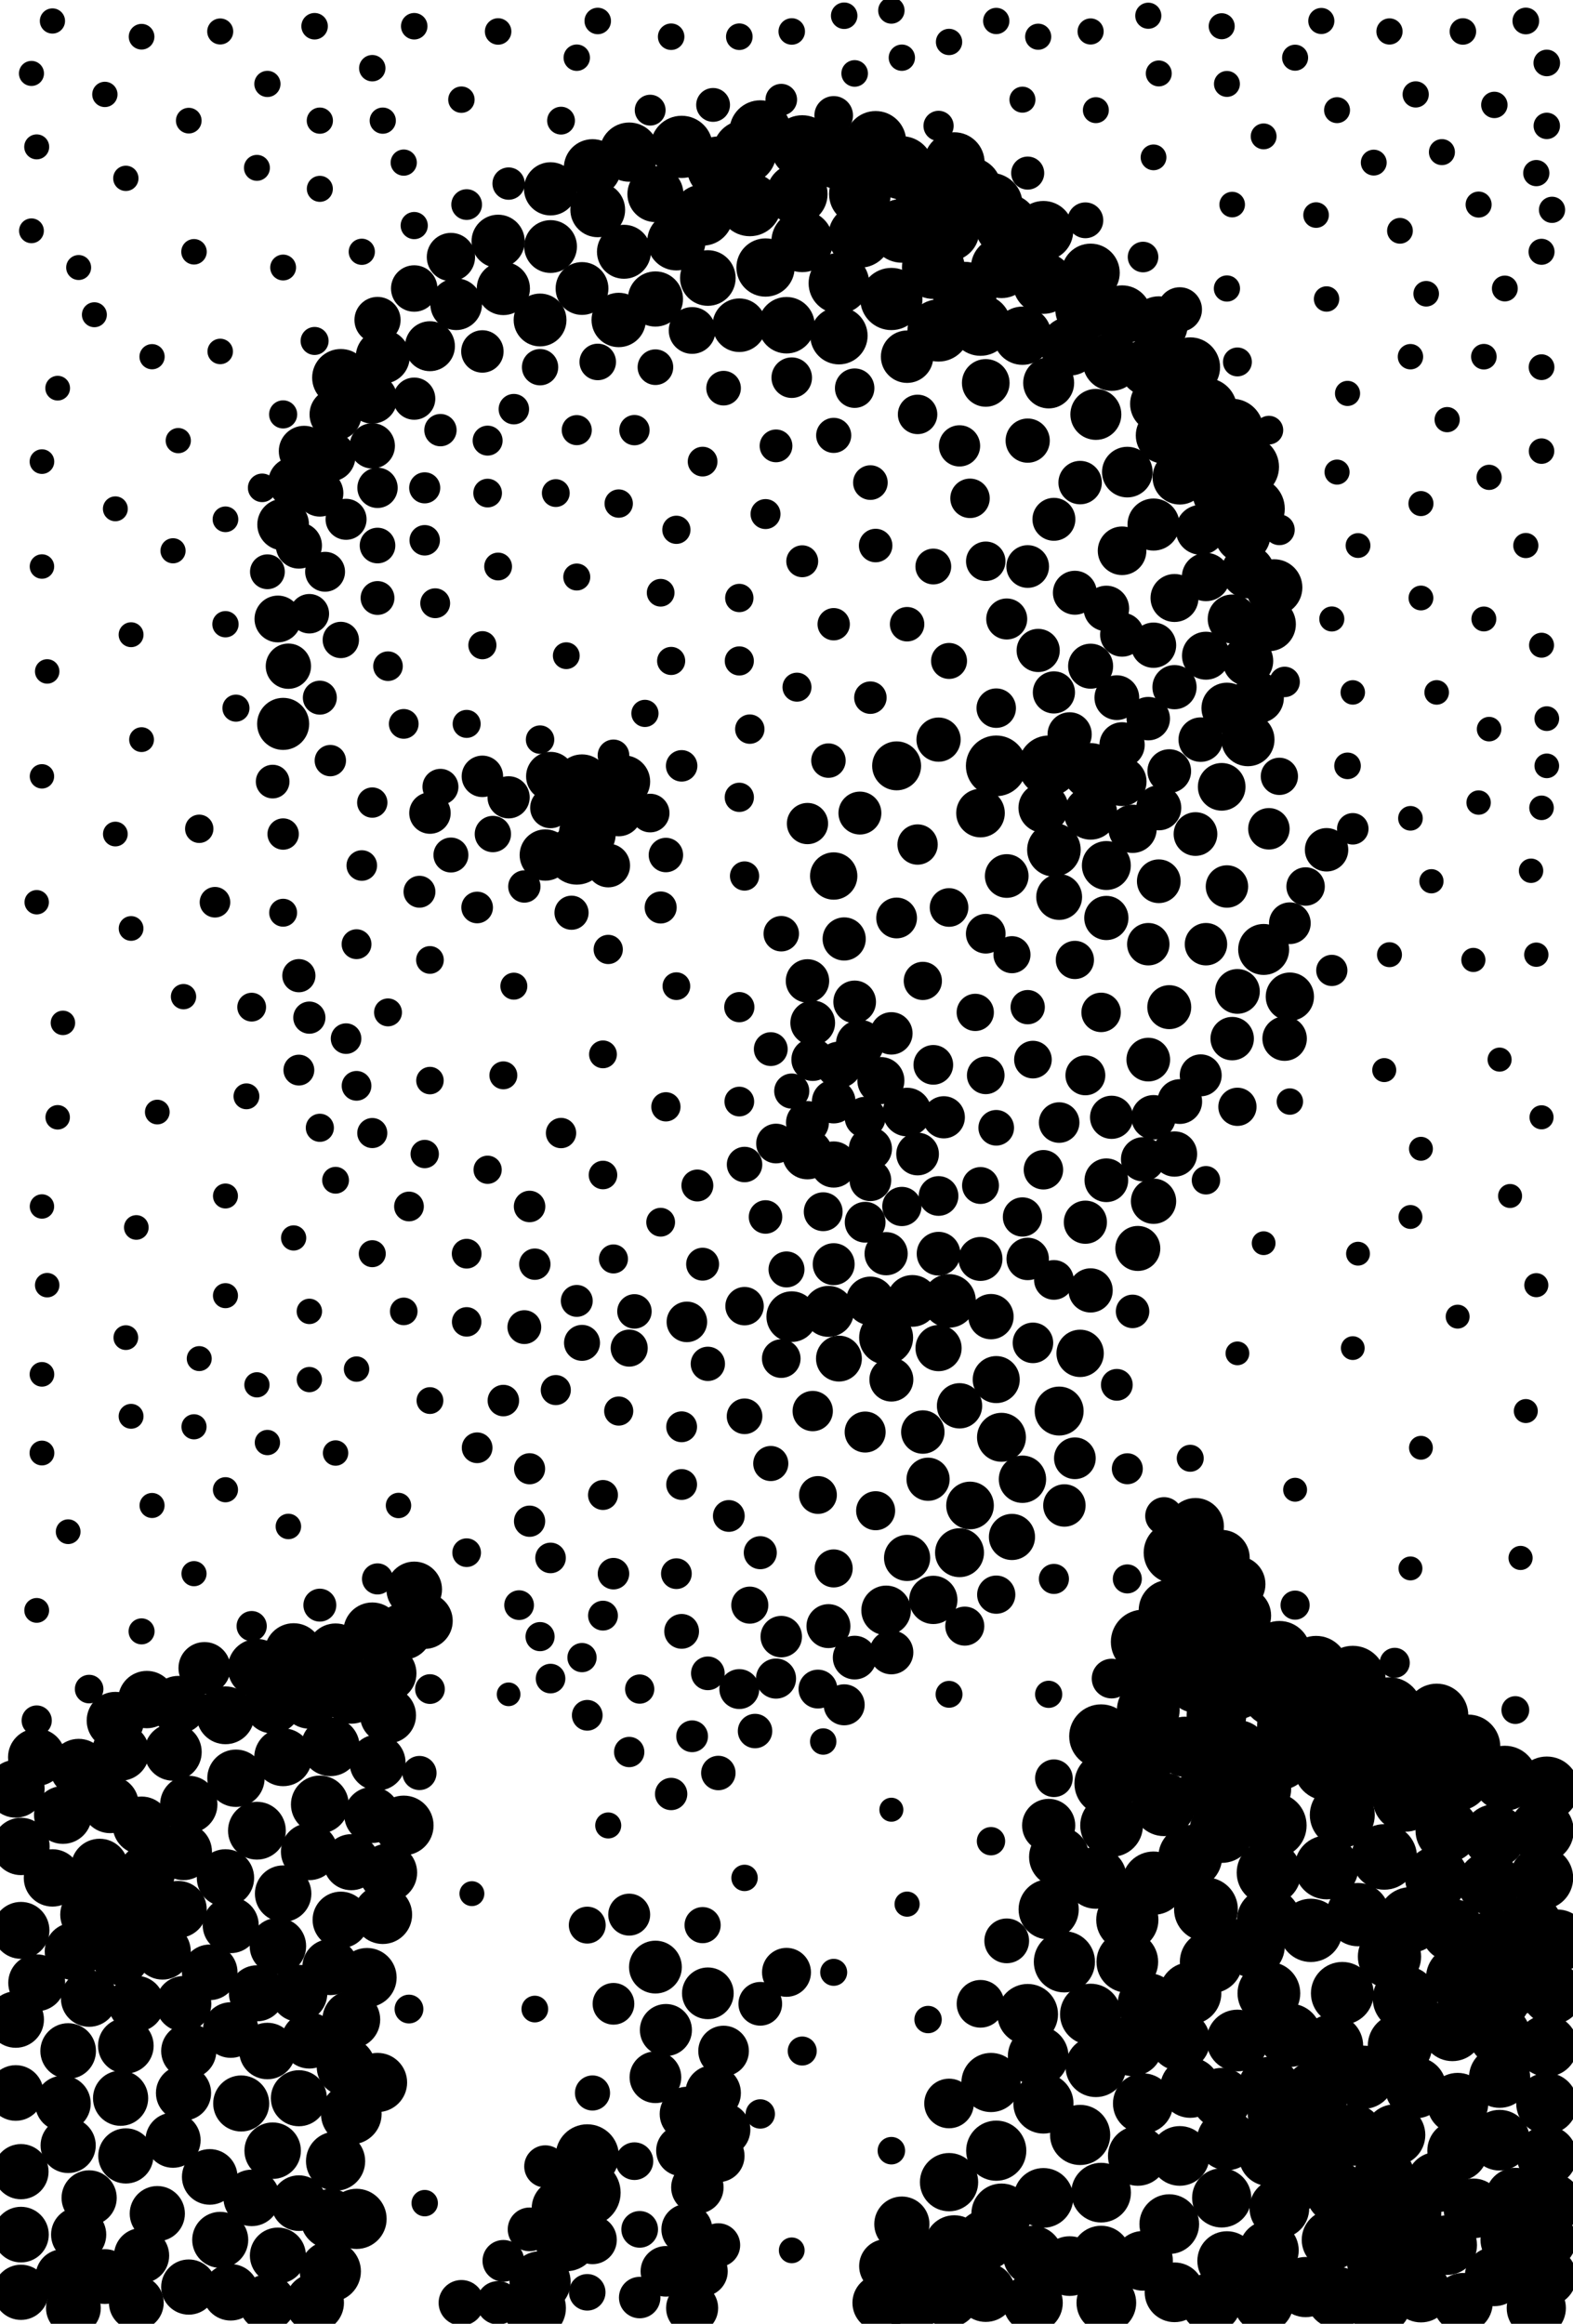 <?xml version="1.0" standalone="no" ?>
<!DOCTYPE svg PUBLIC "-//W3C//DTD SVG 1.1//EN" "http://www.w3.org/Graphics/SVG/1.1/DTD/svg11.dtd">
<svg width="300px" height="443px" xmlns="http://www.w3.org/2000/svg" version="1.1" >
	<circle cx="280" cy="333" r="6.14" fill="rgb(0,0,0)" />
	<circle cx="244" cy="101" r="2.929" fill="rgb(0,0,0)" />
	<circle cx="179" cy="257" r="4.403" fill="rgb(0,0,0)" />
	<circle cx="202" cy="354" r="5.738" fill="rgb(0,0,0)" />
	<circle cx="192" cy="118" r="3.911" fill="rgb(0,0,0)" />
	<circle cx="187" cy="226" r="3.518" fill="rgb(0,0,0)" />
	<circle cx="193" cy="293" r="4.403" fill="rgb(0,0,0)" />
	<circle cx="170" cy="410" r="2.622" fill="rgb(0,0,0)" />
	<circle cx="100" cy="169" r="3.084" fill="rgb(0,0,0)" />
	<circle cx="231" cy="341" r="6.14" fill="rgb(0,0,0)" />
	<circle cx="138" cy="74" r="3.302" fill="rgb(0,0,0)" />
	<circle cx="89" cy="296" r="2.734" fill="rgb(0,0,0)" />
	<circle cx="3" cy="385" r="5.385" fill="rgb(0,0,0)" />
	<circle cx="278" cy="339" r="6.195" fill="rgb(0,0,0)" />
	<circle cx="294" cy="154" r="2.341" fill="rgb(0,0,0)" />
	<circle cx="236" cy="389" r="5.882" fill="rgb(0,0,0)" />
	<circle cx="273" cy="168" r="2.31" fill="rgb(0,0,0)" />
	<circle cx="276" cy="80" r="2.405" fill="rgb(0,0,0)" />
	<circle cx="236" cy="258" r="2.265" fill="rgb(0,0,0)" />
	<circle cx="73" cy="365" r="5.6" fill="rgb(0,0,0)" />
	<circle cx="92" cy="67" r="4.046" fill="rgb(0,0,0)" />
	<circle cx="69" cy="165" r="2.917" fill="rgb(0,0,0)" />
	<circle cx="226" cy="312" r="5.469" fill="rgb(0,0,0)" />
	<circle cx="36" cy="23" r="2.448" fill="rgb(0,0,0)" />
	<circle cx="245" cy="130" r="2.905" fill="rgb(0,0,0)" />
	<circle cx="118" cy="155" r="4.43" fill="rgb(0,0,0)" />
	<circle cx="131" cy="425" r="4.861" fill="rgb(0,0,0)" />
	<circle cx="202" cy="269" r="4.667" fill="rgb(0,0,0)" />
	<circle cx="221" cy="14" r="2.474" fill="rgb(0,0,0)" />
	<circle cx="35" cy="382" r="5.303" fill="rgb(0,0,0)" />
	<circle cx="155" cy="269" r="3.846" fill="rgb(0,0,0)" />
	<circle cx="158" cy="310" r="4.192" fill="rgb(0,0,0)" />
	<circle cx="69" cy="48" r="2.5" fill="rgb(0,0,0)" />
	<circle cx="251" cy="41" r="2.439" fill="rgb(0,0,0)" />
	<circle cx="29" cy="287" r="2.389" fill="rgb(0,0,0)" />
	<circle cx="28" cy="324" r="5.469" fill="rgb(0,0,0)" />
	<circle cx="60" cy="5" r="2.527" fill="rgb(0,0,0)" />
	<circle cx="42" cy="67" r="2.431" fill="rgb(0,0,0)" />
	<circle cx="205" cy="113" r="4.192" fill="rgb(0,0,0)" />
	<circle cx="290" cy="297" r="2.303" fill="rgb(0,0,0)" />
	<circle cx="80" cy="170" r="3.043" fill="rgb(0,0,0)" />
	<circle cx="77" cy="348" r="5.691" fill="rgb(0,0,0)" />
	<circle cx="225" cy="210" r="4.268" fill="rgb(0,0,0)" />
	<circle cx="40" cy="415" r="5.303" fill="rgb(0,0,0)" />
	<circle cx="170" cy="263" r="4.192" fill="rgb(0,0,0)" />
	<circle cx="105" cy="47" r="5.036" fill="rgb(0,0,0)" />
	<circle cx="92" cy="148" r="3.955" fill="rgb(0,0,0)" />
	<circle cx="4" cy="437" r="5.263" fill="rgb(0,0,0)" />
	<circle cx="66" cy="394" r="5.6" fill="rgb(0,0,0)" />
	<circle cx="246" cy="329" r="6.25" fill="rgb(0,0,0)" />
	<circle cx="117" cy="240" r="2.767" fill="rgb(0,0,0)" />
	<circle cx="254" cy="390" r="5.983" fill="rgb(0,0,0)" />
	<circle cx="125" cy="70" r="3.398" fill="rgb(0,0,0)" />
	<circle cx="28" cy="357" r="5.385" fill="rgb(0,0,0)" />
	<circle cx="133" cy="226" r="3.043" fill="rgb(0,0,0)" />
	<circle cx="173" cy="212" r="4.636" fill="rgb(0,0,0)" />
	<circle cx="57" cy="204" r="2.941" fill="rgb(0,0,0)" />
	<circle cx="252" cy="4" r="2.491" fill="rgb(0,0,0)" />
	<circle cx="227" cy="301" r="5.512" fill="rgb(0,0,0)" />
	<circle cx="20" cy="18" r="2.414" fill="rgb(0,0,0)" />
	<circle cx="42" cy="427" r="5.344" fill="rgb(0,0,0)" />
	<circle cx="8" cy="88" r="2.349" fill="rgb(0,0,0)" />
	<circle cx="51" cy="391" r="5.385" fill="rgb(0,0,0)" />
	<circle cx="213" cy="264" r="3.03" fill="rgb(0,0,0)" />
	<circle cx="234" cy="431" r="5.645" fill="rgb(0,0,0)" />
	<circle cx="125" cy="396" r="4.93" fill="rgb(0,0,0)" />
	<circle cx="135" cy="53" r="5.303" fill="rgb(0,0,0)" />
	<circle cx="36" cy="344" r="5.469" fill="rgb(0,0,0)" />
	<circle cx="253" cy="57" r="2.422" fill="rgb(0,0,0)" />
	<circle cx="214" cy="121" r="4.192" fill="rgb(0,0,0)" />
	<circle cx="106" cy="265" r="2.869" fill="rgb(0,0,0)" />
	<circle cx="144" cy="330" r="3.286" fill="rgb(0,0,0)" />
	<circle cx="14" cy="372" r="5.469" fill="rgb(0,0,0)" />
	<circle cx="172" cy="230" r="3.743" fill="rgb(0,0,0)" />
	<circle cx="68" cy="423" r="5.738" fill="rgb(0,0,0)" />
	<circle cx="207" cy="205" r="3.804" fill="rgb(0,0,0)" />
	<circle cx="68" cy="261" r="2.422" fill="rgb(0,0,0)" />
	<circle cx="293" cy="245" r="2.295" fill="rgb(0,0,0)" />
	<circle cx="48" cy="310" r="2.881" fill="rgb(0,0,0)" />
	<circle cx="36" cy="391" r="5.263" fill="rgb(0,0,0)" />
	<circle cx="231" cy="374" r="5.983" fill="rgb(0,0,0)" />
	<circle cx="236" cy="189" r="4.268" fill="rgb(0,0,0)" />
	<circle cx="285" cy="20" r="2.518" fill="rgb(0,0,0)" />
	<circle cx="136" cy="20" r="3.226" fill="rgb(0,0,0)" />
	<circle cx="177" cy="385" r="2.612" fill="rgb(0,0,0)" />
	<circle cx="114" cy="4" r="2.527" fill="rgb(0,0,0)" />
	<circle cx="218" cy="49" r="2.917" fill="rgb(0,0,0)" />
	<circle cx="53" cy="430" r="5.344" fill="rgb(0,0,0)" />
	<circle cx="252" cy="413" r="6.034" fill="rgb(0,0,0)" />
	<circle cx="242" cy="82" r="2.734" fill="rgb(0,0,0)" />
	<circle cx="160" cy="203" r="4.43" fill="rgb(0,0,0)" />
	<circle cx="79" cy="55" r="4.43" fill="rgb(0,0,0)" />
	<circle cx="77" cy="311" r="5.385" fill="rgb(0,0,0)" />
	<circle cx="52" cy="325" r="5.469" fill="rgb(0,0,0)" />
	<circle cx="199" cy="44" r="5.691" fill="rgb(0,0,0)" />
	<circle cx="235" cy="315" r="5.469" fill="rgb(0,0,0)" />
	<circle cx="26" cy="439" r="5.224" fill="rgb(0,0,0)" />
	<circle cx="137" cy="411" r="5" fill="rgb(0,0,0)" />
	<circle cx="46" cy="401" r="5.344" fill="rgb(0,0,0)" />
	<circle cx="250" cy="407" r="6.195" fill="rgb(0,0,0)" />
	<circle cx="164" cy="155" r="4.094" fill="rgb(0,0,0)" />
	<circle cx="24" cy="411" r="5.263" fill="rgb(0,0,0)" />
	<circle cx="247" cy="416" r="5.738" fill="rgb(0,0,0)" />
	<circle cx="121" cy="82" r="2.893" fill="rgb(0,0,0)" />
	<circle cx="193" cy="182" r="3.535" fill="rgb(0,0,0)" />
	<circle cx="157" cy="231" r="3.704" fill="rgb(0,0,0)" />
	<circle cx="138" cy="391" r="4.828" fill="rgb(0,0,0)" />
	<circle cx="134" cy="241" r="3.139" fill="rgb(0,0,0)" />
	<circle cx="145" cy="25" r="5.882" fill="rgb(0,0,0)" />
	<circle cx="119" cy="149" r="5" fill="rgb(0,0,0)" />
	<circle cx="200" cy="146" r="5.785" fill="rgb(0,0,0)" />
	<circle cx="131" cy="252" r="3.867" fill="rgb(0,0,0)" />
	<circle cx="111" cy="256" r="3.431" fill="rgb(0,0,0)" />
	<circle cx="242" cy="380" r="5.983" fill="rgb(0,0,0)" />
	<circle cx="148" cy="320" r="3.825" fill="rgb(0,0,0)" />
	<circle cx="141" cy="210" r="2.834" fill="rgb(0,0,0)" />
	<circle cx="4" cy="426" r="5.303" fill="rgb(0,0,0)" />
	<circle cx="265" cy="373" r="6.034" fill="rgb(0,0,0)" />
	<circle cx="82" cy="66" r="4.762" fill="rgb(0,0,0)" />
	<circle cx="121" cy="250" r="3.286" fill="rgb(0,0,0)" />
	<circle cx="250" cy="368" r="6.034" fill="rgb(0,0,0)" />
	<circle cx="98" cy="188" r="2.574" fill="rgb(0,0,0)" />
	<circle cx="141" cy="62" r="5.109" fill="rgb(0,0,0)" />
	<circle cx="17" cy="322" r="2.724" fill="rgb(0,0,0)" />
	<circle cx="115" cy="224" r="2.724" fill="rgb(0,0,0)" />
	<circle cx="294" cy="358" r="6.034" fill="rgb(0,0,0)" />
	<circle cx="66" cy="99" r="3.911" fill="rgb(0,0,0)" />
	<circle cx="187" cy="382" r="4.545" fill="rgb(0,0,0)" />
	<circle cx="220" cy="30" r="2.456" fill="rgb(0,0,0)" />
	<circle cx="86" cy="49" r="4.605" fill="rgb(0,0,0)" />
	<circle cx="230" cy="225" r="2.713" fill="rgb(0,0,0)" />
	<circle cx="201" cy="132" r="4.023" fill="rgb(0,0,0)" />
	<circle cx="269" cy="156" r="2.349" fill="rgb(0,0,0)" />
	<circle cx="71" cy="239" r="2.574" fill="rgb(0,0,0)" />
	<circle cx="279" cy="6" r="2.527" fill="rgb(0,0,0)" />
	<circle cx="212" cy="348" r="5.983" fill="rgb(0,0,0)" />
	<circle cx="265" cy="326" r="6.25" fill="rgb(0,0,0)" />
	<circle cx="132" cy="331" r="3.03" fill="rgb(0,0,0)" />
	<circle cx="179" cy="63" r="5.932" fill="rgb(0,0,0)" />
	<circle cx="105" cy="320" r="2.823" fill="rgb(0,0,0)" />
	<circle cx="238" cy="109" r="5.072" fill="rgb(0,0,0)" />
	<circle cx="223" cy="307" r="5.833" fill="rgb(0,0,0)" />
	<circle cx="74" cy="319" r="5.426" fill="rgb(0,0,0)" />
	<circle cx="233" cy="150" r="4.545" fill="rgb(0,0,0)" />
	<circle cx="65" cy="72" r="5.469" fill="rgb(0,0,0)" />
	<circle cx="243" cy="112" r="5.385" fill="rgb(0,0,0)" />
	<circle cx="159" cy="119" r="3.084" fill="rgb(0,0,0)" />
	<circle cx="142" cy="29" r="6.087" fill="rgb(0,0,0)" />
	<circle cx="224" cy="296" r="5.882" fill="rgb(0,0,0)" />
	<circle cx="207" cy="233" r="4.118" fill="rgb(0,0,0)" />
	<circle cx="190" cy="146" r="5.785" fill="rgb(0,0,0)" />
	<circle cx="238" cy="126" r="4.828" fill="rgb(0,0,0)" />
	<circle cx="62" cy="109" r="3.804" fill="rgb(0,0,0)" />
	<circle cx="153" cy="46" r="5.882" fill="rgb(0,0,0)" />
	<circle cx="128" cy="126" r="2.682" fill="rgb(0,0,0)" />
	<circle cx="256" cy="380" r="5.983" fill="rgb(0,0,0)" />
	<circle cx="234" cy="408" r="5.738" fill="rgb(0,0,0)" />
	<circle cx="286" cy="381" r="5.882" fill="rgb(0,0,0)" />
	<circle cx="215" cy="366" r="5.932" fill="rgb(0,0,0)" />
	<circle cx="13" cy="391" r="5.303" fill="rgb(0,0,0)" />
	<circle cx="253" cy="162" r="4.142" fill="rgb(0,0,0)" />
	<circle cx="179" cy="228" r="3.784" fill="rgb(0,0,0)" />
	<circle cx="107" cy="216" r="2.893" fill="rgb(0,0,0)" />
	<circle cx="37" cy="300" r="2.397" fill="rgb(0,0,0)" />
	<circle cx="219" cy="326" r="5.983" fill="rgb(0,0,0)" />
	<circle cx="183" cy="85" r="3.933" fill="rgb(0,0,0)" />
	<circle cx="192" cy="167" r="4.167" fill="rgb(0,0,0)" />
	<circle cx="295" cy="427" r="5.6" fill="rgb(0,0,0)" />
	<circle cx="201" cy="244" r="3.784" fill="rgb(0,0,0)" />
	<circle cx="190" cy="4" r="2.509" fill="rgb(0,0,0)" />
	<circle cx="67" cy="385" r="5.512" fill="rgb(0,0,0)" />
	<circle cx="249" cy="436" r="5.738" fill="rgb(0,0,0)" />
	<circle cx="237" cy="308" r="5.426" fill="rgb(0,0,0)" />
	<circle cx="43" cy="358" r="5.469" fill="rgb(0,0,0)" />
	<circle cx="210" cy="418" r="5.691" fill="rgb(0,0,0)" />
	<circle cx="291" cy="104" r="2.397" fill="rgb(0,0,0)" />
	<circle cx="177" cy="37" r="6.195" fill="rgb(0,0,0)" />
	<circle cx="23" cy="400" r="5.263" fill="rgb(0,0,0)" />
	<circle cx="264" cy="204" r="2.288" fill="rgb(0,0,0)" />
	<circle cx="105" cy="297" r="2.917" fill="rgb(0,0,0)" />
	<circle cx="127" cy="211" r="2.789" fill="rgb(0,0,0)" />
	<circle cx="212" cy="213" r="4.118" fill="rgb(0,0,0)" />
	<circle cx="58" cy="86" r="4.828" fill="rgb(0,0,0)" />
	<circle cx="118" cy="96" r="2.703" fill="rgb(0,0,0)" />
	<circle cx="236" cy="69" r="2.756" fill="rgb(0,0,0)" />
	<circle cx="270" cy="398" r="5.833" fill="rgb(0,0,0)" />
	<circle cx="142" cy="358" r="2.518" fill="rgb(0,0,0)" />
	<circle cx="59" cy="194" r="3.07" fill="rgb(0,0,0)" />
	<circle cx="200" cy="323" r="2.593" fill="rgb(0,0,0)" />
	<circle cx="77" cy="31" r="2.5" fill="rgb(0,0,0)" />
	<circle cx="191" cy="422" r="5.738" fill="rgb(0,0,0)" />
	<circle cx="171" cy="146" r="4.667" fill="rgb(0,0,0)" />
	<circle cx="146" cy="232" r="3.196" fill="rgb(0,0,0)" />
	<circle cx="297" cy="370" r="5.983" fill="rgb(0,0,0)" />
	<circle cx="178" cy="305" r="4.605" fill="rgb(0,0,0)" />
	<circle cx="242" cy="119" r="5.147" fill="rgb(0,0,0)" />
	<circle cx="208" cy="155" r="5.072" fill="rgb(0,0,0)" />
	<circle cx="134" cy="88" r="2.834" fill="rgb(0,0,0)" />
	<circle cx="27" cy="7" r="2.448" fill="rgb(0,0,0)" />
	<circle cx="110" cy="11" r="2.518" fill="rgb(0,0,0)" />
	<circle cx="129" cy="300" r="2.929" fill="rgb(0,0,0)" />
	<circle cx="160" cy="30" r="6.087" fill="rgb(0,0,0)" />
	<circle cx="14" cy="440" r="5.224" fill="rgb(0,0,0)" />
	<circle cx="12" cy="195" r="2.333" fill="rgb(0,0,0)" />
	<circle cx="243" cy="348" r="6.195" fill="rgb(0,0,0)" />
	<circle cx="141" cy="152" r="2.789" fill="rgb(0,0,0)" />
	<circle cx="137" cy="32" r="5.983" fill="rgb(0,0,0)" />
	<circle cx="264" cy="354" r="6.25" fill="rgb(0,0,0)" />
	<circle cx="215" cy="280" r="2.954" fill="rgb(0,0,0)" />
	<circle cx="153" cy="391" r="2.767" fill="rgb(0,0,0)" />
	<circle cx="238" cy="141" r="5.072" fill="rgb(0,0,0)" />
	<circle cx="209" cy="358" r="5.882" fill="rgb(0,0,0)" />
	<circle cx="295" cy="390" r="5.882" fill="rgb(0,0,0)" />
	<circle cx="215" cy="374" r="5.882" fill="rgb(0,0,0)" />
	<circle cx="25" cy="121" r="2.373" fill="rgb(0,0,0)" />
	<circle cx="6" cy="44" r="2.365" fill="rgb(0,0,0)" />
	<circle cx="105" cy="148" r="4.667" fill="rgb(0,0,0)" />
	<circle cx="147" cy="200" r="3.226" fill="rgb(0,0,0)" />
	<circle cx="168" cy="206" r="4.487" fill="rgb(0,0,0)" />
	<circle cx="123" cy="136" r="2.593" fill="rgb(0,0,0)" />
	<circle cx="207" cy="59" r="5.738" fill="rgb(0,0,0)" />
	<circle cx="166" cy="225" r="3.977" fill="rgb(0,0,0)" />
	<circle cx="196" cy="84" r="4.217" fill="rgb(0,0,0)" />
	<circle cx="137" cy="428" r="4.167" fill="rgb(0,0,0)" />
	<circle cx="63" cy="87" r="4.795" fill="rgb(0,0,0)" />
	<circle cx="210" cy="430" r="5.691" fill="rgb(0,0,0)" />
	<circle cx="105" cy="36" r="5.072" fill="rgb(0,0,0)" />
	<circle cx="258" cy="407" r="5.882" fill="rgb(0,0,0)" />
	<circle cx="57" cy="400" r="5.344" fill="rgb(0,0,0)" />
	<circle cx="268" cy="381" r="6.195" fill="rgb(0,0,0)" />
	<circle cx="178" cy="51" r="5.983" fill="rgb(0,0,0)" />
	<circle cx="17" cy="381" r="5.385" fill="rgb(0,0,0)" />
	<circle cx="82" cy="183" r="2.642" fill="rgb(0,0,0)" />
	<circle cx="166" cy="92" r="3.302" fill="rgb(0,0,0)" />
	<circle cx="214" cy="60" r="5.6" fill="rgb(0,0,0)" />
	<circle cx="218" cy="431" r="5.691" fill="rgb(0,0,0)" />
	<circle cx="198" cy="124" r="4.118" fill="rgb(0,0,0)" />
	<circle cx="54" cy="361" r="5.385" fill="rgb(0,0,0)" />
	<circle cx="258" cy="158" r="3.004" fill="rgb(0,0,0)" />
	<circle cx="240" cy="133" r="4.861" fill="rgb(0,0,0)" />
	<circle cx="177" cy="282" r="4.118" fill="rgb(0,0,0)" />
	<circle cx="86" cy="163" r="3.333" fill="rgb(0,0,0)" />
	<circle cx="15" cy="426" r="5.263" fill="rgb(0,0,0)" />
	<circle cx="195" cy="232" r="3.743" fill="rgb(0,0,0)" />
	<circle cx="286" cy="408" r="5.785" fill="rgb(0,0,0)" />
	<circle cx="178" cy="203" r="3.784" fill="rgb(0,0,0)" />
	<circle cx="122" cy="322" r="2.789" fill="rgb(0,0,0)" />
	<circle cx="59" cy="389" r="5.344" fill="rgb(0,0,0)" />
	<circle cx="185" cy="287" r="4.545" fill="rgb(0,0,0)" />
	<circle cx="214" cy="105" r="4.636" fill="rgb(0,0,0)" />
	<circle cx="110" cy="82" r="2.869" fill="rgb(0,0,0)" />
	<circle cx="291" cy="269" r="2.288" fill="rgb(0,0,0)" />
	<circle cx="272" cy="56" r="2.439" fill="rgb(0,0,0)" />
	<circle cx="161" cy="3" r="2.527" fill="rgb(0,0,0)" />
	<circle cx="114" cy="69" r="3.483" fill="rgb(0,0,0)" />
	<circle cx="174" cy="439" r="5.6" fill="rgb(0,0,0)" />
	<circle cx="215" cy="301" r="2.767" fill="rgb(0,0,0)" />
	<circle cx="241" cy="26" r="2.465" fill="rgb(0,0,0)" />
	<circle cx="210" cy="331" r="6.087" fill="rgb(0,0,0)" />
	<circle cx="239" cy="371" r="6.034" fill="rgb(0,0,0)" />
	<circle cx="161" cy="179" r="4.118" fill="rgb(0,0,0)" />
	<circle cx="81" cy="220" r="2.703" fill="rgb(0,0,0)" />
	<circle cx="65" cy="122" r="3.465" fill="rgb(0,0,0)" />
	<circle cx="230" cy="364" r="6.087" fill="rgb(0,0,0)" />
	<circle cx="219" cy="202" r="4.167" fill="rgb(0,0,0)" />
	<circle cx="199" cy="223" r="3.763" fill="rgb(0,0,0)" />
	<circle cx="127" cy="387" r="4.965" fill="rgb(0,0,0)" />
	<circle cx="220" cy="359" r="6.034" fill="rgb(0,0,0)" />
	<circle cx="99" cy="306" r="2.834" fill="rgb(0,0,0)" />
	<circle cx="159" cy="222" r="4.403" fill="rgb(0,0,0)" />
	<circle cx="197" cy="202" r="3.59" fill="rgb(0,0,0)" />
	<circle cx="169" cy="307" r="4.73" fill="rgb(0,0,0)" />
	<circle cx="259" cy="104" r="2.365" fill="rgb(0,0,0)" />
	<circle cx="288" cy="427" r="5.645" fill="rgb(0,0,0)" />
	<circle cx="108" cy="125" r="2.555" fill="rgb(0,0,0)" />
	<circle cx="104" cy="163" r="4.895" fill="rgb(0,0,0)" />
	<circle cx="196" cy="384" r="5.785" fill="rgb(0,0,0)" />
	<circle cx="132" cy="63" r="4.459" fill="rgb(0,0,0)" />
	<circle cx="35" cy="399" r="5.263" fill="rgb(0,0,0)" />
	<circle cx="4" cy="352" r="5.469" fill="rgb(0,0,0)" />
	<circle cx="115" cy="285" r="2.857" fill="rgb(0,0,0)" />
	<circle cx="114" cy="40" r="5.224" fill="rgb(0,0,0)" />
	<circle cx="127" cy="433" r="4.828" fill="rgb(0,0,0)" />
	<circle cx="208" cy="127" r="4.294" fill="rgb(0,0,0)" />
	<circle cx="181" cy="323" r="2.564" fill="rgb(0,0,0)" />
	<circle cx="141" cy="114" r="2.703" fill="rgb(0,0,0)" />
	<circle cx="187" cy="155" r="4.636" fill="rgb(0,0,0)" />
	<circle cx="54" cy="79" r="2.682" fill="rgb(0,0,0)" />
	<circle cx="146" cy="51" r="5.556" fill="rgb(0,0,0)" />
	<circle cx="159" cy="299" r="3.627" fill="rgb(0,0,0)" />
	<circle cx="125" cy="375" r="5.036" fill="rgb(0,0,0)" />
	<circle cx="130" cy="146" r="3.004" fill="rgb(0,0,0)" />
	<circle cx="145" cy="296" r="3.153" fill="rgb(0,0,0)" />
	<circle cx="184" cy="56" r="6.087" fill="rgb(0,0,0)" />
	<circle cx="136" cy="399" r="5.303" fill="rgb(0,0,0)" />
	<circle cx="165" cy="233" r="3.889" fill="rgb(0,0,0)" />
	<circle cx="249" cy="169" r="3.665" fill="rgb(0,0,0)" />
	<circle cx="235" cy="39" r="2.439" fill="rgb(0,0,0)" />
	<circle cx="255" cy="418" r="5.932" fill="rgb(0,0,0)" />
	<circle cx="94" cy="159" r="3.465" fill="rgb(0,0,0)" />
	<circle cx="112" cy="418" r="6.364" fill="rgb(0,0,0)" />
	<circle cx="222" cy="289" r="3.59" fill="rgb(0,0,0)" />
	<circle cx="202" cy="214" r="3.867" fill="rgb(0,0,0)" />
	<circle cx="271" cy="276" r="2.273" fill="rgb(0,0,0)" />
	<circle cx="233" cy="297" r="5.344" fill="rgb(0,0,0)" />
	<circle cx="263" cy="439" r="6.14" fill="rgb(0,0,0)" />
	<circle cx="142" cy="222" r="3.382" fill="rgb(0,0,0)" />
	<circle cx="232" cy="327" r="5.691" fill="rgb(0,0,0)" />
	<circle cx="169" cy="255" r="5.147" fill="rgb(0,0,0)" />
	<circle cx="278" cy="377" r="6.034" fill="rgb(0,0,0)" />
	<circle cx="137" cy="338" r="3.286" fill="rgb(0,0,0)" />
	<circle cx="209" cy="21" r="2.474" fill="rgb(0,0,0)" />
	<circle cx="269" cy="422" r="5.882" fill="rgb(0,0,0)" />
	<circle cx="22" cy="97" r="2.373" fill="rgb(0,0,0)" />
	<circle cx="233" cy="400" r="5.785" fill="rgb(0,0,0)" />
	<circle cx="135" cy="380" r="4.93" fill="rgb(0,0,0)" />
	<circle cx="192" cy="370" r="4.268" fill="rgb(0,0,0)" />
	<circle cx="207" cy="42" r="3.415" fill="rgb(0,0,0)" />
	<circle cx="59" cy="263" r="2.414" fill="rgb(0,0,0)" />
	<circle cx="66" cy="198" r="2.917" fill="rgb(0,0,0)" />
	<circle cx="246" cy="210" r="2.518" fill="rgb(0,0,0)" />
	<circle cx="68" cy="180" r="2.846" fill="rgb(0,0,0)" />
	<circle cx="269" cy="232" r="2.28" fill="rgb(0,0,0)" />
	<circle cx="97" cy="323" r="2.258" fill="rgb(0,0,0)" />
	<circle cx="225" cy="59" r="4.242" fill="rgb(0,0,0)" />
	<circle cx="295" cy="146" r="2.349" fill="rgb(0,0,0)" />
	<circle cx="181" cy="126" r="3.431" fill="rgb(0,0,0)" />
	<circle cx="49" cy="349" r="5.512" fill="rgb(0,0,0)" />
	<circle cx="219" cy="180" r="4.046" fill="rgb(0,0,0)" />
	<circle cx="225" cy="411" r="5.691" fill="rgb(0,0,0)" />
	<circle cx="7" cy="335" r="5.469" fill="rgb(0,0,0)" />
	<circle cx="72" cy="336" r="5.344" fill="rgb(0,0,0)" />
	<circle cx="55" cy="291" r="2.431" fill="rgb(0,0,0)" />
	<circle cx="79" cy="76" r="4.023" fill="rgb(0,0,0)" />
	<circle cx="163" cy="191" r="4.07" fill="rgb(0,0,0)" />
	<circle cx="270" cy="333" r="6.195" fill="rgb(0,0,0)" />
	<circle cx="188" cy="437" r="5.645" fill="rgb(0,0,0)" />
	<circle cx="173" cy="119" r="3.286" fill="rgb(0,0,0)" />
	<circle cx="27" cy="348" r="5.512" fill="rgb(0,0,0)" />
	<circle cx="111" cy="149" r="5.185" fill="rgb(0,0,0)" />
	<circle cx="130" cy="28" r="5.932" fill="rgb(0,0,0)" />
	<circle cx="187" cy="240" r="4.192" fill="rgb(0,0,0)" />
	<circle cx="27" cy="141" r="2.365" fill="rgb(0,0,0)" />
	<circle cx="247" cy="284" r="2.28" fill="rgb(0,0,0)" />
	<circle cx="103" cy="141" r="2.713" fill="rgb(0,0,0)" />
	<circle cx="243" cy="323" r="6.14" fill="rgb(0,0,0)" />
	<circle cx="51" cy="275" r="2.414" fill="rgb(0,0,0)" />
	<circle cx="23" cy="334" r="5.469" fill="rgb(0,0,0)" />
	<circle cx="183" cy="296" r="4.667" fill="rgb(0,0,0)" />
	<circle cx="251" cy="399" r="6.195" fill="rgb(0,0,0)" />
	<circle cx="71" cy="85" r="4.321" fill="rgb(0,0,0)" />
	<circle cx="260" cy="396" r="6.034" fill="rgb(0,0,0)" />
	<circle cx="12" cy="434" r="5.224" fill="rgb(0,0,0)" />
	<circle cx="112" cy="367" r="3.518" fill="rgb(0,0,0)" />
	<circle cx="126" cy="233" r="2.745" fill="rgb(0,0,0)" />
	<circle cx="72" cy="61" r="4.403" fill="rgb(0,0,0)" />
	<circle cx="154" cy="220" r="4.828" fill="rgb(0,0,0)" />
	<circle cx="293" cy="33" r="2.5" fill="rgb(0,0,0)" />
	<circle cx="271" cy="437" r="5.738" fill="rgb(0,0,0)" />
	<circle cx="224" cy="131" r="4.217" fill="rgb(0,0,0)" />
	<circle cx="230" cy="180" r="4.046" fill="rgb(0,0,0)" />
	<circle cx="95" cy="439" r="4.142" fill="rgb(0,0,0)" />
	<circle cx="247" cy="11" r="2.482" fill="rgb(0,0,0)" />
	<circle cx="146" cy="98" r="2.857" fill="rgb(0,0,0)" />
	<circle cx="7" cy="172" r="2.326" fill="rgb(0,0,0)" />
	<circle cx="118" cy="61" r="5.185" fill="rgb(0,0,0)" />
	<circle cx="67" cy="323" r="5.6" fill="rgb(0,0,0)" />
	<circle cx="8" cy="230" r="2.326" fill="rgb(0,0,0)" />
	<circle cx="234" cy="135" r="4.861" fill="rgb(0,0,0)" />
	<circle cx="271" cy="219" r="2.28" fill="rgb(0,0,0)" />
	<circle cx="268" cy="343" r="6.195" fill="rgb(0,0,0)" />
	<circle cx="111" cy="316" r="2.789" fill="rgb(0,0,0)" />
	<circle cx="269" cy="366" r="6.25" fill="rgb(0,0,0)" />
	<circle cx="197" cy="256" r="3.867" fill="rgb(0,0,0)" />
	<circle cx="174" cy="248" r="4.93" fill="rgb(0,0,0)" />
	<circle cx="213" cy="133" r="4.268" fill="rgb(0,0,0)" />
	<circle cx="195" cy="282" r="4.516" fill="rgb(0,0,0)" />
	<circle cx="199" cy="401" r="5.738" fill="rgb(0,0,0)" />
	<circle cx="211" cy="175" r="4.217" fill="rgb(0,0,0)" />
	<circle cx="271" cy="114" r="2.365" fill="rgb(0,0,0)" />
	<circle cx="54" cy="100" r="4.93" fill="rgb(0,0,0)" />
	<circle cx="90" cy="361" r="2.373" fill="rgb(0,0,0)" />
	<circle cx="164" cy="45" r="6.034" fill="rgb(0,0,0)" />
	<circle cx="269" cy="429" r="5.983" fill="rgb(0,0,0)" />
	<circle cx="246" cy="176" r="3.977" fill="rgb(0,0,0)" />
	<circle cx="205" cy="278" r="3.977" fill="rgb(0,0,0)" />
	<circle cx="80" cy="338" r="3.256" fill="rgb(0,0,0)" />
	<circle cx="170" cy="197" r="4.046" fill="rgb(0,0,0)" />
	<circle cx="89" cy="39" r="2.929" fill="rgb(0,0,0)" />
	<circle cx="67" cy="403" r="5.785" fill="rgb(0,0,0)" />
	<circle cx="55" cy="127" r="4.321" fill="rgb(0,0,0)" />
	<circle cx="71" cy="153" r="2.893" fill="rgb(0,0,0)" />
	<circle cx="95" cy="6" r="2.527" fill="rgb(0,0,0)" />
	<circle cx="206" cy="258" r="4.516" fill="rgb(0,0,0)" />
	<circle cx="61" cy="36" r="2.482" fill="rgb(0,0,0)" />
	<circle cx="296" cy="40" r="2.5" fill="rgb(0,0,0)" />
	<circle cx="295" cy="434" r="5.645" fill="rgb(0,0,0)" />
	<circle cx="181" cy="401" r="4.73" fill="rgb(0,0,0)" />
	<circle cx="96" cy="431" r="3.977" fill="rgb(0,0,0)" />
	<circle cx="27" cy="430" r="5.263" fill="rgb(0,0,0)" />
	<circle cx="101" cy="425" r="4.167" fill="rgb(0,0,0)" />
	<circle cx="261" cy="332" r="6.422" fill="rgb(0,0,0)" />
	<circle cx="9" cy="245" r="2.333" fill="rgb(0,0,0)" />
	<circle cx="225" cy="91" r="5.185" fill="rgb(0,0,0)" />
	<circle cx="187" cy="62" r="5.833" fill="rgb(0,0,0)" />
	<circle cx="170" cy="57" r="5.932" fill="rgb(0,0,0)" />
	<circle cx="148" cy="218" r="3.784" fill="rgb(0,0,0)" />
	<circle cx="112" cy="437" r="3.483" fill="rgb(0,0,0)" />
	<circle cx="64" cy="225" r="2.555" fill="rgb(0,0,0)" />
	<circle cx="52" cy="410" r="5.385" fill="rgb(0,0,0)" />
	<circle cx="107" cy="23" r="2.652" fill="rgb(0,0,0)" />
	<circle cx="190" cy="263" r="4.487" fill="rgb(0,0,0)" />
	<circle cx="196" cy="108" r="4.07" fill="rgb(0,0,0)" />
	<circle cx="221" cy="62" r="5.512" fill="rgb(0,0,0)" />
	<circle cx="45" cy="339" r="5.469" fill="rgb(0,0,0)" />
	<circle cx="159" cy="83" r="3.349" fill="rgb(0,0,0)" />
	<circle cx="201" cy="162" r="5.109" fill="rgb(0,0,0)" />
	<circle cx="190" cy="410" r="5.738" fill="rgb(0,0,0)" />
	<circle cx="84" cy="150" r="3.431" fill="rgb(0,0,0)" />
	<circle cx="72" cy="301" r="2.966" fill="rgb(0,0,0)" />
	<circle cx="74" cy="127" r="2.823" fill="rgb(0,0,0)" />
	<circle cx="31" cy="372" r="5.385" fill="rgb(0,0,0)" />
	<circle cx="11" cy="213" r="2.333" fill="rgb(0,0,0)" />
	<circle cx="112" cy="159" r="5.426" fill="rgb(0,0,0)" />
	<circle cx="172" cy="32" r="6.034" fill="rgb(0,0,0)" />
	<circle cx="115" cy="308" r="2.846" fill="rgb(0,0,0)" />
	<circle cx="179" cy="141" r="4.217" fill="rgb(0,0,0)" />
	<circle cx="257" cy="75" r="2.397" fill="rgb(0,0,0)" />
	<circle cx="64" cy="412" r="5.645" fill="rgb(0,0,0)" />
	<circle cx="229" cy="205" r="4" fill="rgb(0,0,0)" />
	<circle cx="234" cy="169" r="4.046" fill="rgb(0,0,0)" />
	<circle cx="13" cy="292" r="2.357" fill="rgb(0,0,0)" />
	<circle cx="21" cy="344" r="5.469" fill="rgb(0,0,0)" />
	<circle cx="168" cy="439" r="5.426" fill="rgb(0,0,0)" />
	<circle cx="244" cy="148" r="3.553" fill="rgb(0,0,0)" />
	<circle cx="56" cy="236" r="2.405" fill="rgb(0,0,0)" />
	<circle cx="20" cy="434" r="5.224" fill="rgb(0,0,0)" />
	<circle cx="285" cy="350" r="6.034" fill="rgb(0,0,0)" />
	<circle cx="150" cy="376" r="4.667" fill="rgb(0,0,0)" />
	<circle cx="122" cy="425" r="3.5" fill="rgb(0,0,0)" />
	<circle cx="116" cy="348" r="2.482" fill="rgb(0,0,0)" />
	<circle cx="198" cy="7" r="2.491" fill="rgb(0,0,0)" />
	<circle cx="49" cy="380" r="5.344" fill="rgb(0,0,0)" />
	<circle cx="233" cy="419" r="5.645" fill="rgb(0,0,0)" />
	<circle cx="254" cy="118" r="2.389" fill="rgb(0,0,0)" />
	<circle cx="59" cy="250" r="2.422" fill="rgb(0,0,0)" />
	<circle cx="230" cy="110" r="4.605" fill="rgb(0,0,0)" />
	<circle cx="296" cy="380" r="5.932" fill="rgb(0,0,0)" />
	<circle cx="91" cy="276" r="2.929" fill="rgb(0,0,0)" />
	<circle cx="228" cy="291" r="5.426" fill="rgb(0,0,0)" />
	<circle cx="175" cy="220" r="4.07" fill="rgb(0,0,0)" />
	<circle cx="120" cy="257" r="3.535" fill="rgb(0,0,0)" />
	<circle cx="181" cy="248" r="5.109" fill="rgb(0,0,0)" />
	<circle cx="221" cy="77" r="5.469" fill="rgb(0,0,0)" />
	<circle cx="97" cy="152" r="4.023" fill="rgb(0,0,0)" />
	<circle cx="266" cy="407" r="5.833" fill="rgb(0,0,0)" />
	<circle cx="255" cy="90" r="2.389" fill="rgb(0,0,0)" />
	<circle cx="231" cy="439" r="5.738" fill="rgb(0,0,0)" />
	<circle cx="25" cy="270" r="2.373" fill="rgb(0,0,0)" />
	<circle cx="255" cy="438" r="5.882" fill="rgb(0,0,0)" />
	<circle cx="236" cy="334" r="6.087" fill="rgb(0,0,0)" />
	<circle cx="170" cy="315" r="4.192" fill="rgb(0,0,0)" />
	<circle cx="192" cy="43" r="6.034" fill="rgb(0,0,0)" />
	<circle cx="145" cy="403" r="2.8" fill="rgb(0,0,0)" />
	<circle cx="220" cy="100" r="4.965" fill="rgb(0,0,0)" />
	<circle cx="188" cy="178" r="3.784" fill="rgb(0,0,0)" />
	<circle cx="244" cy="315" r="5.983" fill="rgb(0,0,0)" />
	<circle cx="195" cy="64" r="5.556" fill="rgb(0,0,0)" />
	<circle cx="197" cy="439" r="5.691" fill="rgb(0,0,0)" />
	<circle cx="121" cy="412" r="3.59" fill="rgb(0,0,0)" />
	<circle cx="18" cy="60" r="2.381" fill="rgb(0,0,0)" />
	<circle cx="54" cy="174" r="2.662" fill="rgb(0,0,0)" />
	<circle cx="112" cy="327" r="2.929" fill="rgb(0,0,0)" />
	<circle cx="231" cy="306" r="5.385" fill="rgb(0,0,0)" />
	<circle cx="120" cy="29" r="5.645" fill="rgb(0,0,0)" />
	<circle cx="224" cy="220" r="4.321" fill="rgb(0,0,0)" />
	<circle cx="246" cy="388" r="6.034" fill="rgb(0,0,0)" />
	<circle cx="148" cy="85" r="3.125" fill="rgb(0,0,0)" />
	<circle cx="264" cy="415" r="5.833" fill="rgb(0,0,0)" />
	<circle cx="166" cy="219" r="4.118" fill="rgb(0,0,0)" />
	<circle cx="95" cy="46" r="5.072" fill="rgb(0,0,0)" />
	<circle cx="258" cy="132" r="2.333" fill="rgb(0,0,0)" />
	<circle cx="110" cy="110" r="2.574" fill="rgb(0,0,0)" />
	<circle cx="56" cy="315" r="5.556" fill="rgb(0,0,0)" />
	<circle cx="134" cy="41" r="5.833" fill="rgb(0,0,0)" />
	<circle cx="185" cy="95" r="3.763" fill="rgb(0,0,0)" />
	<circle cx="43" cy="247" r="2.389" fill="rgb(0,0,0)" />
	<circle cx="201" cy="99" r="4.094" fill="rgb(0,0,0)" />
	<circle cx="124" cy="155" r="3.684" fill="rgb(0,0,0)" />
	<circle cx="71" cy="346" r="5.344" fill="rgb(0,0,0)" />
	<circle cx="235" cy="118" r="4.667" fill="rgb(0,0,0)" />
	<circle cx="175" cy="161" r="3.846" fill="rgb(0,0,0)" />
	<circle cx="255" cy="21" r="2.474" fill="rgb(0,0,0)" />
	<circle cx="141" cy="126" r="2.778" fill="rgb(0,0,0)" />
	<circle cx="61" cy="94" r="4.487" fill="rgb(0,0,0)" />
	<circle cx="203" cy="374" r="5.833" fill="rgb(0,0,0)" />
	<circle cx="4" cy="414" r="5.263" fill="rgb(0,0,0)" />
	<circle cx="65" cy="366" r="5.385" fill="rgb(0,0,0)" />
	<circle cx="230" cy="125" r="4.575" fill="rgb(0,0,0)" />
	<circle cx="221" cy="168" r="4.167" fill="rgb(0,0,0)" />
	<circle cx="220" cy="213" r="4.242" fill="rgb(0,0,0)" />
	<circle cx="206" cy="92" r="4.142" fill="rgb(0,0,0)" />
	<circle cx="12" cy="401" r="5.303" fill="rgb(0,0,0)" />
	<circle cx="92" cy="123" r="2.682" fill="rgb(0,0,0)" />
	<circle cx="217" cy="238" r="4.294" fill="rgb(0,0,0)" />
	<circle cx="11" cy="74" r="2.357" fill="rgb(0,0,0)" />
	<circle cx="64" cy="315" r="5.512" fill="rgb(0,0,0)" />
	<circle cx="17" cy="419" r="5.263" fill="rgb(0,0,0)" />
	<circle cx="284" cy="139" r="2.341" fill="rgb(0,0,0)" />
	<circle cx="286" cy="388" r="5.882" fill="rgb(0,0,0)" />
	<circle cx="176" cy="187" r="3.646" fill="rgb(0,0,0)" />
	<circle cx="208" cy="246" r="4.217" fill="rgb(0,0,0)" />
	<circle cx="53" cy="118" r="4.459" fill="rgb(0,0,0)" />
	<circle cx="238" cy="89" r="5.932" fill="rgb(0,0,0)" />
	<circle cx="102" cy="383" r="2.545" fill="rgb(0,0,0)" />
	<circle cx="236" cy="211" r="3.646" fill="rgb(0,0,0)" />
	<circle cx="241" cy="237" r="2.265" fill="rgb(0,0,0)" />
	<circle cx="236" cy="302" r="5.344" fill="rgb(0,0,0)" />
	<circle cx="277" cy="387" r="5.932" fill="rgb(0,0,0)" />
	<circle cx="215" cy="90" r="4.828" fill="rgb(0,0,0)" />
	<circle cx="103" cy="435" r="5.833" fill="rgb(0,0,0)" />
	<circle cx="294" cy="213" r="2.295" fill="rgb(0,0,0)" />
	<circle cx="284" cy="359" r="5.983" fill="rgb(0,0,0)" />
	<circle cx="101" cy="290" r="2.979" fill="rgb(0,0,0)" />
	<circle cx="269" cy="68" r="2.422" fill="rgb(0,0,0)" />
	<circle cx="223" cy="424" r="5.691" fill="rgb(0,0,0)" />
	<circle cx="294" cy="86" r="2.431" fill="rgb(0,0,0)" />
	<circle cx="285" cy="434" r="5.645" fill="rgb(0,0,0)" />
	<circle cx="267" cy="390" r="6.14" fill="rgb(0,0,0)" />
	<circle cx="182" cy="31" r="5.785" fill="rgb(0,0,0)" />
	<circle cx="13" cy="409" r="5.263" fill="rgb(0,0,0)" />
	<circle cx="246" cy="190" r="4.605" fill="rgb(0,0,0)" />
	<circle cx="53" cy="371" r="5.385" fill="rgb(0,0,0)" />
	<circle cx="41" cy="172" r="2.917" fill="rgb(0,0,0)" />
	<circle cx="234" cy="16" r="2.474" fill="rgb(0,0,0)" />
	<circle cx="205" cy="183" r="3.646" fill="rgb(0,0,0)" />
	<circle cx="100" cy="253" r="3.226" fill="rgb(0,0,0)" />
	<circle cx="138" cy="406" r="5.109" fill="rgb(0,0,0)" />
	<circle cx="222" cy="344" r="6.034" fill="rgb(0,0,0)" />
	<circle cx="181" cy="438" r="5.691" fill="rgb(0,0,0)" />
	<circle cx="182" cy="428" r="5.691" fill="rgb(0,0,0)" />
	<circle cx="210" cy="193" r="3.763" fill="rgb(0,0,0)" />
	<circle cx="77" cy="250" r="2.632" fill="rgb(0,0,0)" />
	<circle cx="139" cy="289" r="3.03" fill="rgb(0,0,0)" />
	<circle cx="291" cy="4" r="2.545" fill="rgb(0,0,0)" />
	<circle cx="253" cy="356" r="6.087" fill="rgb(0,0,0)" />
	<circle cx="245" cy="198" r="4.242" fill="rgb(0,0,0)" />
	<circle cx="253" cy="337" r="6.25" fill="rgb(0,0,0)" />
	<circle cx="17" cy="365" r="5.512" fill="rgb(0,0,0)" />
	<circle cx="208" cy="6" r="2.491" fill="rgb(0,0,0)" />
	<circle cx="181" cy="173" r="3.684" fill="rgb(0,0,0)" />
	<circle cx="106" cy="94" r="2.652" fill="rgb(0,0,0)" />
	<circle cx="150" cy="242" r="3.431" fill="rgb(0,0,0)" />
	<circle cx="33" cy="334" r="5.469" fill="rgb(0,0,0)" />
	<circle cx="275" cy="29" r="2.482" fill="rgb(0,0,0)" />
	<circle cx="23" cy="373" r="5.469" fill="rgb(0,0,0)" />
	<circle cx="57" cy="380" r="5.426" fill="rgb(0,0,0)" />
	<circle cx="160" cy="64" r="5.469" fill="rgb(0,0,0)" />
	<circle cx="143" cy="139" r="2.8" fill="rgb(0,0,0)" />
	<circle cx="173" cy="68" r="5" fill="rgb(0,0,0)" />
	<circle cx="105" cy="154" r="3.889" fill="rgb(0,0,0)" />
	<circle cx="151" cy="251" r="4.828" fill="rgb(0,0,0)" />
	<circle cx="262" cy="423" r="5.983" fill="rgb(0,0,0)" />
	<circle cx="73" cy="68" r="5.147" fill="rgb(0,0,0)" />
	<circle cx="278" cy="410" r="5.785" fill="rgb(0,0,0)" />
	<circle cx="30" cy="422" r="5.263" fill="rgb(0,0,0)" />
	<circle cx="81" cy="93" r="2.966" fill="rgb(0,0,0)" />
	<circle cx="165" cy="273" r="3.911" fill="rgb(0,0,0)" />
	<circle cx="159" cy="167" r="4.516" fill="rgb(0,0,0)" />
	<circle cx="234" cy="55" r="2.5" fill="rgb(0,0,0)" />
	<circle cx="149" cy="178" r="3.382" fill="rgb(0,0,0)" />
	<circle cx="35" cy="190" r="2.414" fill="rgb(0,0,0)" />
	<circle cx="274" cy="358" r="6.034" fill="rgb(0,0,0)" />
	<circle cx="227" cy="398" r="5.738" fill="rgb(0,0,0)" />
	<circle cx="142" cy="249" r="3.665" fill="rgb(0,0,0)" />
	<circle cx="151" cy="72" r="3.867" fill="rgb(0,0,0)" />
	<circle cx="141" cy="7" r="2.536" fill="rgb(0,0,0)" />
	<circle cx="277" cy="368" r="5.983" fill="rgb(0,0,0)" />
	<circle cx="4" cy="368" r="5.426" fill="rgb(0,0,0)" />
	<circle cx="118" cy="269" r="2.778" fill="rgb(0,0,0)" />
	<circle cx="113" cy="155" r="4.43" fill="rgb(0,0,0)" />
	<circle cx="72" cy="114" r="3.226" fill="rgb(0,0,0)" />
	<circle cx="29" cy="68" r="2.405" fill="rgb(0,0,0)" />
	<circle cx="208" cy="147" r="5.344" fill="rgb(0,0,0)" />
	<circle cx="216" cy="390" r="5.785" fill="rgb(0,0,0)" />
	<circle cx="172" cy="11" r="2.509" fill="rgb(0,0,0)" />
	<circle cx="282" cy="153" r="2.326" fill="rgb(0,0,0)" />
	<circle cx="54" cy="159" r="2.991" fill="rgb(0,0,0)" />
	<circle cx="109" cy="174" r="3.256" fill="rgb(0,0,0)" />
	<circle cx="154" cy="214" r="4.094" fill="rgb(0,0,0)" />
	<circle cx="208" cy="52" r="5.556" fill="rgb(0,0,0)" />
	<circle cx="37" cy="48" r="2.431" fill="rgb(0,0,0)" />
	<circle cx="167" cy="27" r="5.833" fill="rgb(0,0,0)" />
	<circle cx="230" cy="78" r="5.932" fill="rgb(0,0,0)" />
	<circle cx="155" cy="202" r="4.07" fill="rgb(0,0,0)" />
	<circle cx="111" cy="55" r="5.036" fill="rgb(0,0,0)" />
	<circle cx="242" cy="398" r="5.882" fill="rgb(0,0,0)" />
	<circle cx="15" cy="51" r="2.381" fill="rgb(0,0,0)" />
	<circle cx="173" cy="363" r="2.397" fill="rgb(0,0,0)" />
	<circle cx="211" cy="439" r="5.691" fill="rgb(0,0,0)" />
	<circle cx="113" cy="427" r="4.636" fill="rgb(0,0,0)" />
	<circle cx="82" cy="267" r="2.555" fill="rgb(0,0,0)" />
	<circle cx="202" cy="171" r="4.375" fill="rgb(0,0,0)" />
	<circle cx="267" cy="44" r="2.456" fill="rgb(0,0,0)" />
	<circle cx="283" cy="68" r="2.439" fill="rgb(0,0,0)" />
	<circle cx="259" cy="325" r="6.364" fill="rgb(0,0,0)" />
	<circle cx="269" cy="299" r="2.28" fill="rgb(0,0,0)" />
	<circle cx="294" cy="123" r="2.381" fill="rgb(0,0,0)" />
	<circle cx="159" cy="210" r="4.167" fill="rgb(0,0,0)" />
	<circle cx="54" cy="138" r="4.965" fill="rgb(0,0,0)" />
	<circle cx="78" cy="383" r="2.745" fill="rgb(0,0,0)" />
	<circle cx="49" cy="32" r="2.474" fill="rgb(0,0,0)" />
	<circle cx="164" cy="37" r="5.882" fill="rgb(0,0,0)" />
	<circle cx="154" cy="157" r="3.933" fill="rgb(0,0,0)" />
	<circle cx="72" cy="397" r="5.645" fill="rgb(0,0,0)" />
	<circle cx="228" cy="159" r="4.167" fill="rgb(0,0,0)" />
	<circle cx="149" cy="19" r="3.017" fill="rgb(0,0,0)" />
	<circle cx="61" cy="23" r="2.5" fill="rgb(0,0,0)" />
	<circle cx="130" cy="283" r="2.941" fill="rgb(0,0,0)" />
	<circle cx="84" cy="82" r="3.084" fill="rgb(0,0,0)" />
	<circle cx="132" cy="440" r="4.965" fill="rgb(0,0,0)" />
	<circle cx="22" cy="328" r="5.469" fill="rgb(0,0,0)" />
	<circle cx="241" cy="439" r="5.691" fill="rgb(0,0,0)" />
	<circle cx="59" cy="117" r="3.763" fill="rgb(0,0,0)" />
	<circle cx="25" cy="364" r="5.469" fill="rgb(0,0,0)" />
	<circle cx="201" cy="301" r="2.869" fill="rgb(0,0,0)" />
	<circle cx="61" cy="306" r="3.139" fill="rgb(0,0,0)" />
	<circle cx="79" cy="5" r="2.527" fill="rgb(0,0,0)" />
	<circle cx="134" cy="433" r="4.795" fill="rgb(0,0,0)" />
	<circle cx="113" cy="399" r="3.349" fill="rgb(0,0,0)" />
	<circle cx="242" cy="357" r="6.14" fill="rgb(0,0,0)" />
	<circle cx="43" cy="119" r="2.509" fill="rgb(0,0,0)" />
	<circle cx="176" cy="431" r="5.6" fill="rgb(0,0,0)" />
	<circle cx="3" cy="399" r="5.303" fill="rgb(0,0,0)" />
	<circle cx="126" cy="173" r="3.057" fill="rgb(0,0,0)" />
	<circle cx="274" cy="327" r="6.034" fill="rgb(0,0,0)" />
	<circle cx="151" cy="429" r="2.456" fill="rgb(0,0,0)" />
	<circle cx="200" cy="364" r="5.738" fill="rgb(0,0,0)" />
	<circle cx="120" cy="365" r="4" fill="rgb(0,0,0)" />
	<circle cx="224" cy="114" r="4.575" fill="rgb(0,0,0)" />
	<circle cx="103" cy="61" r="5.036" fill="rgb(0,0,0)" />
	<circle cx="7" cy="307" r="2.365" fill="rgb(0,0,0)" />
	<circle cx="130" cy="311" r="3.318" fill="rgb(0,0,0)" />
	<circle cx="79" cy="43" r="2.593" fill="rgb(0,0,0)" />
	<circle cx="169" cy="239" r="4.118" fill="rgb(0,0,0)" />
	<circle cx="160" cy="54" r="5.785" fill="rgb(0,0,0)" />
	<circle cx="159" cy="241" r="4" fill="rgb(0,0,0)" />
	<circle cx="286" cy="202" r="2.295" fill="rgb(0,0,0)" />
	<circle cx="131" cy="403" r="5.185" fill="rgb(0,0,0)" />
	<circle cx="227" cy="278" r="2.574" fill="rgb(0,0,0)" />
	<circle cx="50" cy="93" r="2.724" fill="rgb(0,0,0)" />
	<circle cx="128" cy="342" r="3.084" fill="rgb(0,0,0)" />
	<circle cx="160" cy="259" r="4.375" fill="rgb(0,0,0)" />
	<circle cx="124" cy="21" r="2.941" fill="rgb(0,0,0)" />
	<circle cx="236" cy="322" r="5.738" fill="rgb(0,0,0)" />
	<circle cx="108" cy="427" r="5.983" fill="rgb(0,0,0)" />
	<circle cx="15" cy="337" r="5.512" fill="rgb(0,0,0)" />
	<circle cx="171" cy="175" r="3.889" fill="rgb(0,0,0)" />
	<circle cx="158" cy="250" r="4.861" fill="rgb(0,0,0)" />
	<circle cx="223" cy="147" r="4.167" fill="rgb(0,0,0)" />
	<circle cx="74" cy="327" r="5.344" fill="rgb(0,0,0)" />
	<circle cx="44" cy="367" r="5.344" fill="rgb(0,0,0)" />
	<circle cx="63" cy="433" r="5.833" fill="rgb(0,0,0)" />
	<circle cx="188" cy="107" r="3.763" fill="rgb(0,0,0)" />
	<circle cx="172" cy="44" r="6.087" fill="rgb(0,0,0)" />
	<circle cx="179" cy="239" r="4.167" fill="rgb(0,0,0)" />
	<circle cx="218" cy="401" r="5.738" fill="rgb(0,0,0)" />
	<circle cx="93" cy="94" r="2.734" fill="rgb(0,0,0)" />
	<circle cx="295" cy="12" r="2.536" fill="rgb(0,0,0)" />
	<circle cx="163" cy="14" r="2.536" fill="rgb(0,0,0)" />
	<circle cx="170" cy="2" r="2.518" fill="rgb(0,0,0)" />
	<circle cx="190" cy="135" r="3.763" fill="rgb(0,0,0)" />
	<circle cx="189" cy="251" r="4.321" fill="rgb(0,0,0)" />
	<circle cx="227" cy="70" r="5.691" fill="rgb(0,0,0)" />
	<circle cx="191" cy="274" r="4.667" fill="rgb(0,0,0)" />
	<circle cx="295" cy="137" r="2.357" fill="rgb(0,0,0)" />
	<circle cx="71" cy="311" r="5.512" fill="rgb(0,0,0)" />
	<circle cx="97" cy="35" r="3.084" fill="rgb(0,0,0)" />
	<circle cx="239" cy="97" r="6.034" fill="rgb(0,0,0)" />
	<circle cx="39" cy="318" r="4.965" fill="rgb(0,0,0)" />
	<circle cx="181" cy="44" r="5.785" fill="rgb(0,0,0)" />
	<circle cx="227" cy="354" r="6.087" fill="rgb(0,0,0)" />
	<circle cx="289" cy="419" r="5.738" fill="rgb(0,0,0)" />
	<circle cx="231" cy="87" r="5.833" fill="rgb(0,0,0)" />
	<circle cx="287" cy="55" r="2.465" fill="rgb(0,0,0)" />
	<circle cx="128" cy="7" r="2.527" fill="rgb(0,0,0)" />
	<circle cx="81" cy="103" r="2.905" fill="rgb(0,0,0)" />
	<circle cx="129" cy="46" r="5.556" fill="rgb(0,0,0)" />
	<circle cx="164" cy="199" r="4.575" fill="rgb(0,0,0)" />
	<circle cx="82" cy="206" r="2.622" fill="rgb(0,0,0)" />
	<circle cx="112" cy="411" r="6.034" fill="rgb(0,0,0)" />
	<circle cx="189" cy="397" r="5.645" fill="rgb(0,0,0)" />
	<circle cx="190" cy="304" r="3.646" fill="rgb(0,0,0)" />
	<circle cx="76" cy="287" r="2.422" fill="rgb(0,0,0)" />
	<circle cx="96" cy="267" r="3.004" fill="rgb(0,0,0)" />
	<circle cx="225" cy="389" r="5.785" fill="rgb(0,0,0)" />
	<circle cx="43" cy="99" r="2.448" fill="rgb(0,0,0)" />
	<circle cx="278" cy="251" r="2.28" fill="rgb(0,0,0)" />
	<circle cx="163" cy="74" r="3.763" fill="rgb(0,0,0)" />
	<circle cx="166" cy="133" r="3.097" fill="rgb(0,0,0)" />
	<circle cx="185" cy="36" r="6.034" fill="rgb(0,0,0)" />
	<circle cx="114" cy="151" r="5.385" fill="rgb(0,0,0)" />
	<circle cx="290" cy="378" r="5.932" fill="rgb(0,0,0)" />
	<circle cx="211" cy="340" r="6.087" fill="rgb(0,0,0)" />
	<circle cx="71" cy="216" r="2.869" fill="rgb(0,0,0)" />
	<circle cx="64" cy="277" r="2.422" fill="rgb(0,0,0)" />
	<circle cx="59" cy="324" r="5.556" fill="rgb(0,0,0)" />
	<circle cx="43" cy="327" r="5.512" fill="rgb(0,0,0)" />
	<circle cx="7" cy="378" r="5.426" fill="rgb(0,0,0)" />
	<circle cx="173" cy="297" r="4.403" fill="rgb(0,0,0)" />
	<circle cx="61" cy="344" r="5.512" fill="rgb(0,0,0)" />
	<circle cx="169" cy="432" r="5.147" fill="rgb(0,0,0)" />
	<circle cx="24" cy="390" r="5.303" fill="rgb(0,0,0)" />
	<circle cx="143" cy="306" r="3.535" fill="rgb(0,0,0)" />
	<circle cx="107" cy="421" r="5.6" fill="rgb(0,0,0)" />
	<circle cx="96" cy="205" r="2.662" fill="rgb(0,0,0)" />
	<circle cx="59" cy="353" r="5.426" fill="rgb(0,0,0)" />
	<circle cx="117" cy="144" r="3.017" fill="rgb(0,0,0)" />
	<circle cx="8" cy="277" r="2.365" fill="rgb(0,0,0)" />
	<circle cx="204" cy="66" r="5.6" fill="rgb(0,0,0)" />
	<circle cx="48" cy="419" r="5.385" fill="rgb(0,0,0)" />
	<circle cx="135" cy="319" r="3.211" fill="rgb(0,0,0)" />
	<circle cx="73" cy="23" r="2.5" fill="rgb(0,0,0)" />
	<circle cx="151" cy="208" r="3.349" fill="rgb(0,0,0)" />
	<circle cx="122" cy="438" r="3.955" fill="rgb(0,0,0)" />
	<circle cx="3" cy="341" r="5.512" fill="rgb(0,0,0)" />
	<circle cx="82" cy="322" r="2.834" fill="rgb(0,0,0)" />
	<circle cx="285" cy="370" r="5.932" fill="rgb(0,0,0)" />
	<circle cx="70" cy="377" r="5.645" fill="rgb(0,0,0)" />
	<circle cx="34" cy="364" r="5.426" fill="rgb(0,0,0)" />
	<circle cx="166" cy="248" r="4.636" fill="rgb(0,0,0)" />
	<circle cx="98" cy="78" r="2.905" fill="rgb(0,0,0)" />
	<circle cx="206" cy="407" r="5.738" fill="rgb(0,0,0)" />
	<circle cx="110" cy="163" r="5.645" fill="rgb(0,0,0)" />
	<circle cx="233" cy="349" r="6.14" fill="rgb(0,0,0)" />
	<circle cx="101" cy="280" r="2.966" fill="rgb(0,0,0)" />
	<circle cx="6" cy="14" r="2.389" fill="rgb(0,0,0)" />
	<circle cx="93" cy="223" r="2.692" fill="rgb(0,0,0)" />
	<circle cx="219" cy="382" r="5.833" fill="rgb(0,0,0)" />
	<circle cx="117" cy="382" r="3.977" fill="rgb(0,0,0)" />
	<circle cx="235" cy="198" r="4.142" fill="rgb(0,0,0)" />
	<circle cx="196" cy="240" r="4.046" fill="rgb(0,0,0)" />
	<circle cx="165" cy="213" r="3.911" fill="rgb(0,0,0)" />
	<circle cx="212" cy="320" r="3.784" fill="rgb(0,0,0)" />
	<circle cx="186" cy="193" r="3.553" fill="rgb(0,0,0)" />
	<circle cx="7" cy="28" r="2.381" fill="rgb(0,0,0)" />
	<circle cx="254" cy="185" r="2.979" fill="rgb(0,0,0)" />
	<circle cx="30" cy="212" r="2.357" fill="rgb(0,0,0)" />
	<circle cx="217" cy="411" r="5.691" fill="rgb(0,0,0)" />
	<circle cx="81" cy="420" r="2.518" fill="rgb(0,0,0)" />
	<circle cx="259" cy="365" r="6.034" fill="rgb(0,0,0)" />
	<circle cx="237" cy="102" r="5.303" fill="rgb(0,0,0)" />
	<circle cx="189" cy="351" r="2.703" fill="rgb(0,0,0)" />
	<circle cx="229" cy="101" r="4.762" fill="rgb(0,0,0)" />
	<circle cx="25" cy="177" r="2.357" fill="rgb(0,0,0)" />
	<circle cx="78" cy="230" r="2.834" fill="rgb(0,0,0)" />
	<circle cx="197" cy="430" r="5.691" fill="rgb(0,0,0)" />
	<circle cx="227" cy="380" r="5.932" fill="rgb(0,0,0)" />
	<circle cx="117" cy="300" r="3.004" fill="rgb(0,0,0)" />
	<circle cx="289" cy="326" r="2.652" fill="rgb(0,0,0)" />
	<circle cx="219" cy="70" r="5.512" fill="rgb(0,0,0)" />
	<circle cx="142" cy="270" r="3.398" fill="rgb(0,0,0)" />
	<circle cx="274" cy="416" r="5.738" fill="rgb(0,0,0)" />
	<circle cx="10" cy="4" r="2.405" fill="rgb(0,0,0)" />
	<circle cx="67" cy="355" r="5.344" fill="rgb(0,0,0)" />
	<circle cx="153" cy="28" r="6.034" fill="rgb(0,0,0)" />
	<circle cx="157" cy="332" r="2.518" fill="rgb(0,0,0)" />
	<circle cx="199" cy="419" r="5.691" fill="rgb(0,0,0)" />
	<circle cx="126" cy="113" r="2.642" fill="rgb(0,0,0)" />
	<circle cx="27" cy="311" r="2.482" fill="rgb(0,0,0)" />
	<circle cx="130" cy="272" r="2.941" fill="rgb(0,0,0)" />
	<circle cx="60" cy="439" r="5.6" fill="rgb(0,0,0)" />
	<circle cx="295" cy="411" r="5.738" fill="rgb(0,0,0)" />
	<circle cx="201" cy="339" r="3.59" fill="rgb(0,0,0)" />
	<circle cx="211" cy="165" r="4.667" fill="rgb(0,0,0)" />
	<circle cx="214" cy="149" r="4.667" fill="rgb(0,0,0)" />
	<circle cx="141" cy="192" r="2.881" fill="rgb(0,0,0)" />
	<circle cx="44" cy="437" r="5.385" fill="rgb(0,0,0)" />
	<circle cx="12" cy="346" r="5.512" fill="rgb(0,0,0)" />
	<circle cx="156" cy="285" r="3.608" fill="rgb(0,0,0)" />
	<circle cx="152" cy="37" r="5.833" fill="rgb(0,0,0)" />
	<circle cx="150" cy="62" r="5.385" fill="rgb(0,0,0)" />
	<circle cx="183" cy="268" r="4.321" fill="rgb(0,0,0)" />
	<circle cx="216" cy="250" r="3.196" fill="rgb(0,0,0)" />
	<circle cx="95" cy="108" r="2.652" fill="rgb(0,0,0)" />
	<circle cx="221" cy="319" r="5.932" fill="rgb(0,0,0)" />
	<circle cx="24" cy="255" r="2.357" fill="rgb(0,0,0)" />
	<circle cx="266" cy="317" r="2.869" fill="rgb(0,0,0)" />
	<circle cx="37" cy="272" r="2.397" fill="rgb(0,0,0)" />
	<circle cx="74" cy="193" r="2.662" fill="rgb(0,0,0)" />
	<circle cx="129" cy="101" r="2.692" fill="rgb(0,0,0)" />
	<circle cx="242" cy="429" r="5.691" fill="rgb(0,0,0)" />
	<circle cx="135" cy="260" r="3.271" fill="rgb(0,0,0)" />
	<circle cx="43" cy="228" r="2.381" fill="rgb(0,0,0)" />
	<circle cx="102" cy="440" r="5.932" fill="rgb(0,0,0)" />
	<circle cx="110" cy="248" r="3.043" fill="rgb(0,0,0)" />
	<circle cx="204" cy="432" r="5.691" fill="rgb(0,0,0)" />
	<circle cx="52" cy="149" r="3.211" fill="rgb(0,0,0)" />
	<circle cx="71" cy="13" r="2.518" fill="rgb(0,0,0)" />
	<circle cx="89" cy="252" r="2.811" fill="rgb(0,0,0)" />
	<circle cx="51" cy="439" r="5.426" fill="rgb(0,0,0)" />
	<circle cx="141" cy="322" r="3.804" fill="rgb(0,0,0)" />
	<circle cx="242" cy="158" r="3.955" fill="rgb(0,0,0)" />
	<circle cx="188" cy="427" r="5.738" fill="rgb(0,0,0)" />
	<circle cx="134" cy="367" r="3.448" fill="rgb(0,0,0)" />
	<circle cx="103" cy="312" r="2.778" fill="rgb(0,0,0)" />
	<circle cx="288" cy="228" r="2.288" fill="rgb(0,0,0)" />
	<circle cx="221" cy="154" r="4.294" fill="rgb(0,0,0)" />
	<circle cx="152" cy="131" r="2.767" fill="rgb(0,0,0)" />
	<circle cx="159" cy="376" r="2.574" fill="rgb(0,0,0)" />
	<circle cx="49" cy="318" r="5.556" fill="rgb(0,0,0)" />
	<circle cx="286" cy="396" r="5.833" fill="rgb(0,0,0)" />
	<circle cx="233" cy="5" r="2.482" fill="rgb(0,0,0)" />
	<circle cx="63" cy="145" r="2.991" fill="rgb(0,0,0)" />
	<circle cx="257" cy="146" r="2.536" fill="rgb(0,0,0)" />
	<circle cx="235" cy="82" r="5.983" fill="rgb(0,0,0)" />
	<circle cx="251" cy="318" r="6.14" fill="rgb(0,0,0)" />
	<circle cx="198" cy="392" r="5.785" fill="rgb(0,0,0)" />
	<circle cx="40" cy="376" r="5.303" fill="rgb(0,0,0)" />
	<circle cx="63" cy="423" r="5.691" fill="rgb(0,0,0)" />
	<circle cx="116" cy="165" r="4.167" fill="rgb(0,0,0)" />
	<circle cx="104" cy="413" r="4.023" fill="rgb(0,0,0)" />
	<circle cx="219" cy="3" r="2.491" fill="rgb(0,0,0)" />
	<circle cx="200" cy="348" r="5.072" fill="rgb(0,0,0)" />
	<circle cx="91" cy="173" r="3.017" fill="rgb(0,0,0)" />
	<circle cx="253" cy="327" r="6.306" fill="rgb(0,0,0)" />
	<circle cx="244" cy="403" r="6.034" fill="rgb(0,0,0)" />
	<circle cx="218" cy="313" r="6.14" fill="rgb(0,0,0)" />
	<circle cx="8" cy="108" r="2.333" fill="rgb(0,0,0)" />
	<circle cx="199" cy="154" r="4.762" fill="rgb(0,0,0)" />
	<circle cx="265" cy="6" r="2.5" fill="rgb(0,0,0)" />
	<circle cx="228" cy="321" r="5.512" fill="rgb(0,0,0)" />
	<circle cx="281" cy="421" r="5.691" fill="rgb(0,0,0)" />
	<circle cx="51" cy="16" r="2.5" fill="rgb(0,0,0)" />
	<circle cx="33" cy="105" r="2.397" fill="rgb(0,0,0)" />
	<circle cx="196" cy="192" r="3.271" fill="rgb(0,0,0)" />
	<circle cx="247" cy="306" r="2.778" fill="rgb(0,0,0)" />
	<circle cx="103" cy="70" r="3.465" fill="rgb(0,0,0)" />
	<circle cx="170" cy="345" r="2.288" fill="rgb(0,0,0)" />
	<circle cx="147" cy="279" r="3.349" fill="rgb(0,0,0)" />
	<circle cx="79" cy="303" r="5.303" fill="rgb(0,0,0)" />
	<circle cx="222" cy="83" r="5.385" fill="rgb(0,0,0)" />
	<circle cx="208" cy="384" r="5.833" fill="rgb(0,0,0)" />
	<circle cx="254" cy="427" r="5.738" fill="rgb(0,0,0)" />
	<circle cx="102" cy="241" r="2.991" fill="rgb(0,0,0)" />
	<circle cx="22" cy="159" r="2.357" fill="rgb(0,0,0)" />
	<circle cx="179" cy="24" r="2.881" fill="rgb(0,0,0)" />
	<circle cx="200" cy="73" r="4.861" fill="rgb(0,0,0)" />
	<circle cx="226" cy="333" r="5.738" fill="rgb(0,0,0)" />
	<circle cx="149" cy="259" r="3.684" fill="rgb(0,0,0)" />
	<circle cx="281" cy="183" r="2.303" fill="rgb(0,0,0)" />
	<circle cx="175" cy="79" r="3.763" fill="rgb(0,0,0)" />
	<circle cx="57" cy="420" r="5.303" fill="rgb(0,0,0)" />
	<circle cx="9" cy="128" r="2.333" fill="rgb(0,0,0)" />
	<circle cx="7" cy="328" r="2.881" fill="rgb(0,0,0)" />
	<circle cx="180" cy="213" r="4.023" fill="rgb(0,0,0)" />
	<circle cx="295" cy="341" r="6.14" fill="rgb(0,0,0)" />
	<circle cx="72" cy="104" r="3.398" fill="rgb(0,0,0)" />
	<circle cx="34" cy="325" r="5.512" fill="rgb(0,0,0)" />
	<circle cx="294" cy="349" r="6.14" fill="rgb(0,0,0)" />
	<circle cx="142" cy="167" r="2.789" fill="rgb(0,0,0)" />
	<circle cx="51" cy="109" r="3.318" fill="rgb(0,0,0)" />
	<circle cx="77" cy="138" r="2.834" fill="rgb(0,0,0)" />
	<circle cx="188" cy="73" r="4.545" fill="rgb(0,0,0)" />
	<circle cx="8" cy="262" r="2.349" fill="rgb(0,0,0)" />
	<circle cx="242" cy="366" r="6.087" fill="rgb(0,0,0)" />
	<circle cx="163" cy="316" r="4.167" fill="rgb(0,0,0)" />
	<circle cx="57" cy="104" r="4.403" fill="rgb(0,0,0)" />
	<circle cx="258" cy="320" r="6.25" fill="rgb(0,0,0)" />
	<circle cx="196" cy="33" r="3.153" fill="rgb(0,0,0)" />
	<circle cx="172" cy="424" r="5.263" fill="rgb(0,0,0)" />
	<circle cx="241" cy="181" r="4.861" fill="rgb(0,0,0)" />
	<circle cx="38" cy="259" r="2.381" fill="rgb(0,0,0)" />
	<circle cx="244" cy="421" r="5.691" fill="rgb(0,0,0)" />
	<circle cx="195" cy="19" r="2.482" fill="rgb(0,0,0)" />
	<circle cx="276" cy="428" r="5.691" fill="rgb(0,0,0)" />
	<circle cx="294" cy="48" r="2.482" fill="rgb(0,0,0)" />
	<circle cx="276" cy="349" r="6.034" fill="rgb(0,0,0)" />
	<circle cx="125" cy="57" r="5.263" fill="rgb(0,0,0)" />
	<circle cx="292" cy="166" r="2.326" fill="rgb(0,0,0)" />
	<circle cx="89" cy="239" r="2.834" fill="rgb(0,0,0)" />
	<circle cx="54" cy="51" r="2.465" fill="rgb(0,0,0)" />
	<circle cx="113" cy="32" r="5.469" fill="rgb(0,0,0)" />
	<circle cx="82" cy="155" r="3.955" fill="rgb(0,0,0)" />
	<circle cx="256" cy="346" r="6.195" fill="rgb(0,0,0)" />
	<circle cx="119" cy="48" r="5.147" fill="rgb(0,0,0)" />
	<circle cx="220" cy="229" r="4.321" fill="rgb(0,0,0)" />
	<circle cx="96" cy="55" r="5.072" fill="rgb(0,0,0)" />
	<circle cx="130" cy="410" r="4.861" fill="rgb(0,0,0)" />
	<circle cx="153" cy="107" r="3.043" fill="rgb(0,0,0)" />
	<circle cx="199" cy="54" r="5.833" fill="rgb(0,0,0)" />
	<circle cx="38" cy="158" r="2.703" fill="rgb(0,0,0)" />
	<circle cx="101" cy="230" r="3.004" fill="rgb(0,0,0)" />
	<circle cx="271" cy="96" r="2.389" fill="rgb(0,0,0)" />
	<circle cx="54" cy="335" r="5.512" fill="rgb(0,0,0)" />
	<circle cx="161" cy="325" r="3.911" fill="rgb(0,0,0)" />
	<circle cx="282" cy="39" r="2.482" fill="rgb(0,0,0)" />
	<circle cx="83" cy="115" r="2.846" fill="rgb(0,0,0)" />
	<circle cx="116" cy="181" r="2.789" fill="rgb(0,0,0)" />
	<circle cx="155" cy="195" r="4.268" fill="rgb(0,0,0)" />
	<circle cx="181" cy="416" r="5.556" fill="rgb(0,0,0)" />
	<circle cx="143" cy="39" r="6.034" fill="rgb(0,0,0)" />
	<circle cx="10" cy="358" r="5.469" fill="rgb(0,0,0)" />
	<circle cx="211" cy="225" r="4.167" fill="rgb(0,0,0)" />
	<circle cx="60" cy="65" r="2.672" fill="rgb(0,0,0)" />
	<circle cx="220" cy="123" r="4.321" fill="rgb(0,0,0)" />
	<circle cx="283" cy="118" r="2.373" fill="rgb(0,0,0)" />
	<circle cx="8" cy="148" r="2.326" fill="rgb(0,0,0)" />
	<circle cx="224" cy="437" r="5.691" fill="rgb(0,0,0)" />
	<circle cx="56" cy="92" r="4.861" fill="rgb(0,0,0)" />
	<circle cx="36" cy="436" r="5.263" fill="rgb(0,0,0)" />
	<circle cx="47" cy="209" r="2.465" fill="rgb(0,0,0)" />
	<circle cx="258" cy="257" r="2.265" fill="rgb(0,0,0)" />
	<circle cx="19" cy="356" r="5.469" fill="rgb(0,0,0)" />
	<circle cx="274" cy="132" r="2.341" fill="rgb(0,0,0)" />
	<circle cx="181" cy="8" r="2.509" fill="rgb(0,0,0)" />
	<circle cx="295" cy="401" r="5.833" fill="rgb(0,0,0)" />
	<circle cx="72" cy="93" r="3.846" fill="rgb(0,0,0)" />
	<circle cx="209" cy="79" r="4.861" fill="rgb(0,0,0)" />
	<circle cx="159" cy="22" r="3.684" fill="rgb(0,0,0)" />
	<circle cx="61" cy="215" r="2.682" fill="rgb(0,0,0)" />
	<circle cx="33" cy="408" r="5.263" fill="rgb(0,0,0)" />
	<circle cx="212" cy="69" r="5.512" fill="rgb(0,0,0)" />
	<circle cx="63" cy="375" r="5.344" fill="rgb(0,0,0)" />
	<circle cx="189" cy="39" r="6.034" fill="rgb(0,0,0)" />
	<circle cx="64" cy="79" r="4.965" fill="rgb(0,0,0)" />
	<circle cx="156" cy="322" r="3.704" fill="rgb(0,0,0)" />
	<circle cx="204" cy="140" r="4.217" fill="rgb(0,0,0)" />
	<circle cx="244" cy="335" r="6.25" fill="rgb(0,0,0)" />
	<circle cx="190" cy="215" r="3.398" fill="rgb(0,0,0)" />
	<circle cx="24" cy="34" r="2.414" fill="rgb(0,0,0)" />
	<circle cx="115" cy="201" r="2.652" fill="rgb(0,0,0)" />
	<circle cx="211" cy="116" r="4.348" fill="rgb(0,0,0)" />
	<circle cx="218" cy="221" r="4.217" fill="rgb(0,0,0)" />
	<circle cx="45" cy="135" r="2.583" fill="rgb(0,0,0)" />
	<circle cx="191" cy="51" r="5.833" fill="rgb(0,0,0)" />
	<circle cx="293" cy="182" r="2.318" fill="rgb(0,0,0)" />
	<circle cx="26" cy="234" r="2.349" fill="rgb(0,0,0)" />
	<circle cx="184" cy="310" r="3.723" fill="rgb(0,0,0)" />
	<circle cx="48" cy="192" r="2.745" fill="rgb(0,0,0)" />
	<circle cx="133" cy="417" r="5" fill="rgb(0,0,0)" />
	<circle cx="295" cy="24" r="2.518" fill="rgb(0,0,0)" />
	<circle cx="167" cy="288" r="3.723" fill="rgb(0,0,0)" />
	<circle cx="87" cy="58" r="4.93" fill="rgb(0,0,0)" />
	<circle cx="296" cy="420" r="5.691" fill="rgb(0,0,0)" />
	<circle cx="218" cy="335" r="5.983" fill="rgb(0,0,0)" />
	<circle cx="259" cy="239" r="2.273" fill="rgb(0,0,0)" />
	<circle cx="125" cy="37" r="5.344" fill="rgb(0,0,0)" />
	<circle cx="270" cy="18" r="2.5" fill="rgb(0,0,0)" />
	<circle cx="26" cy="382" r="5.344" fill="rgb(0,0,0)" />
	<circle cx="49" cy="264" r="2.405" fill="rgb(0,0,0)" />
	<circle cx="63" cy="333" r="5.6" fill="rgb(0,0,0)" />
	<circle cx="263" cy="338" r="6.364" fill="rgb(0,0,0)" />
	<circle cx="278" cy="401" r="5.833" fill="rgb(0,0,0)" />
	<circle cx="279" cy="439" r="5.691" fill="rgb(0,0,0)" />
	<circle cx="68" cy="207" r="2.834" fill="rgb(0,0,0)" />
	<circle cx="242" cy="411" r="5.738" fill="rgb(0,0,0)" />
	<circle cx="42" cy="6" r="2.482" fill="rgb(0,0,0)" />
	<circle cx="71" cy="76" r="4.762" fill="rgb(0,0,0)" />
	<circle cx="158" cy="145" r="3.286" fill="rgb(0,0,0)" />
	<circle cx="178" cy="108" r="3.415" fill="rgb(0,0,0)" />
	<circle cx="34" cy="84" r="2.405" fill="rgb(0,0,0)" />
	<circle cx="35" cy="353" r="5.426" fill="rgb(0,0,0)" />
	<circle cx="43" cy="284" r="2.397" fill="rgb(0,0,0)" />
	<circle cx="292" cy="367" r="5.932" fill="rgb(0,0,0)" />
	<circle cx="240" cy="341" r="6.25" fill="rgb(0,0,0)" />
	<circle cx="214" cy="142" r="4.321" fill="rgb(0,0,0)" />
	<circle cx="216" cy="158" r="4.605" fill="rgb(0,0,0)" />
	<circle cx="154" cy="187" r="4.142" fill="rgb(0,0,0)" />
	<circle cx="284" cy="91" r="2.405" fill="rgb(0,0,0)" />
	<circle cx="262" cy="31" r="2.465" fill="rgb(0,0,0)" />
	<circle cx="203" cy="287" r="4.046" fill="rgb(0,0,0)" />
	<circle cx="233" cy="94" r="5.556" fill="rgb(0,0,0)" />
	<circle cx="149" cy="312" r="3.955" fill="rgb(0,0,0)" />
	<circle cx="120" cy="334" r="2.893" fill="rgb(0,0,0)" />
	<circle cx="167" cy="104" r="3.196" fill="rgb(0,0,0)" />
	<circle cx="263" cy="431" r="6.14" fill="rgb(0,0,0)" />
	<circle cx="81" cy="309" r="5.344" fill="rgb(0,0,0)" />
	<circle cx="229" cy="141" r="4.242" fill="rgb(0,0,0)" />
	<circle cx="74" cy="357" r="5.556" fill="rgb(0,0,0)" />
	<circle cx="61" cy="133" r="3.241" fill="rgb(0,0,0)" />
	<circle cx="145" cy="382" r="4.167" fill="rgb(0,0,0)" />
	<circle cx="93" cy="84" r="2.857" fill="rgb(0,0,0)" />
	<circle cx="88" cy="19" r="2.518" fill="rgb(0,0,0)" />
	<circle cx="89" cy="138" r="2.672" fill="rgb(0,0,0)" />
	<circle cx="127" cy="163" r="3.286" fill="rgb(0,0,0)" />
	<circle cx="223" cy="192" r="4.192" fill="rgb(0,0,0)" />
	<circle cx="88" cy="439" r="4.348" fill="rgb(0,0,0)" />
	<circle cx="176" cy="273" r="4.142" fill="rgb(0,0,0)" />
	<circle cx="151" cy="6" r="2.527" fill="rgb(0,0,0)" />
	<circle cx="129" cy="188" r="2.642" fill="rgb(0,0,0)" />
	<circle cx="188" cy="205" r="3.59" fill="rgb(0,0,0)" />
	<circle cx="209" cy="394" r="5.785" fill="rgb(0,0,0)" />
	<circle cx="265" cy="182" r="2.381" fill="rgb(0,0,0)" />
	<circle cx="294" cy="70" r="2.456" fill="rgb(0,0,0)" />
	<circle cx="44" cy="387" r="5.303" fill="rgb(0,0,0)" />
	<circle cx="57" cy="186" r="3.167" fill="rgb(0,0,0)" />
	<circle cx="287" cy="339" r="6.195" fill="rgb(0,0,0)" />
	<circle cx="293" cy="440" r="5.645" fill="rgb(0,0,0)" />
	<circle cx="219" cy="137" r="4.142" fill="rgb(0,0,0)" />
</svg>
